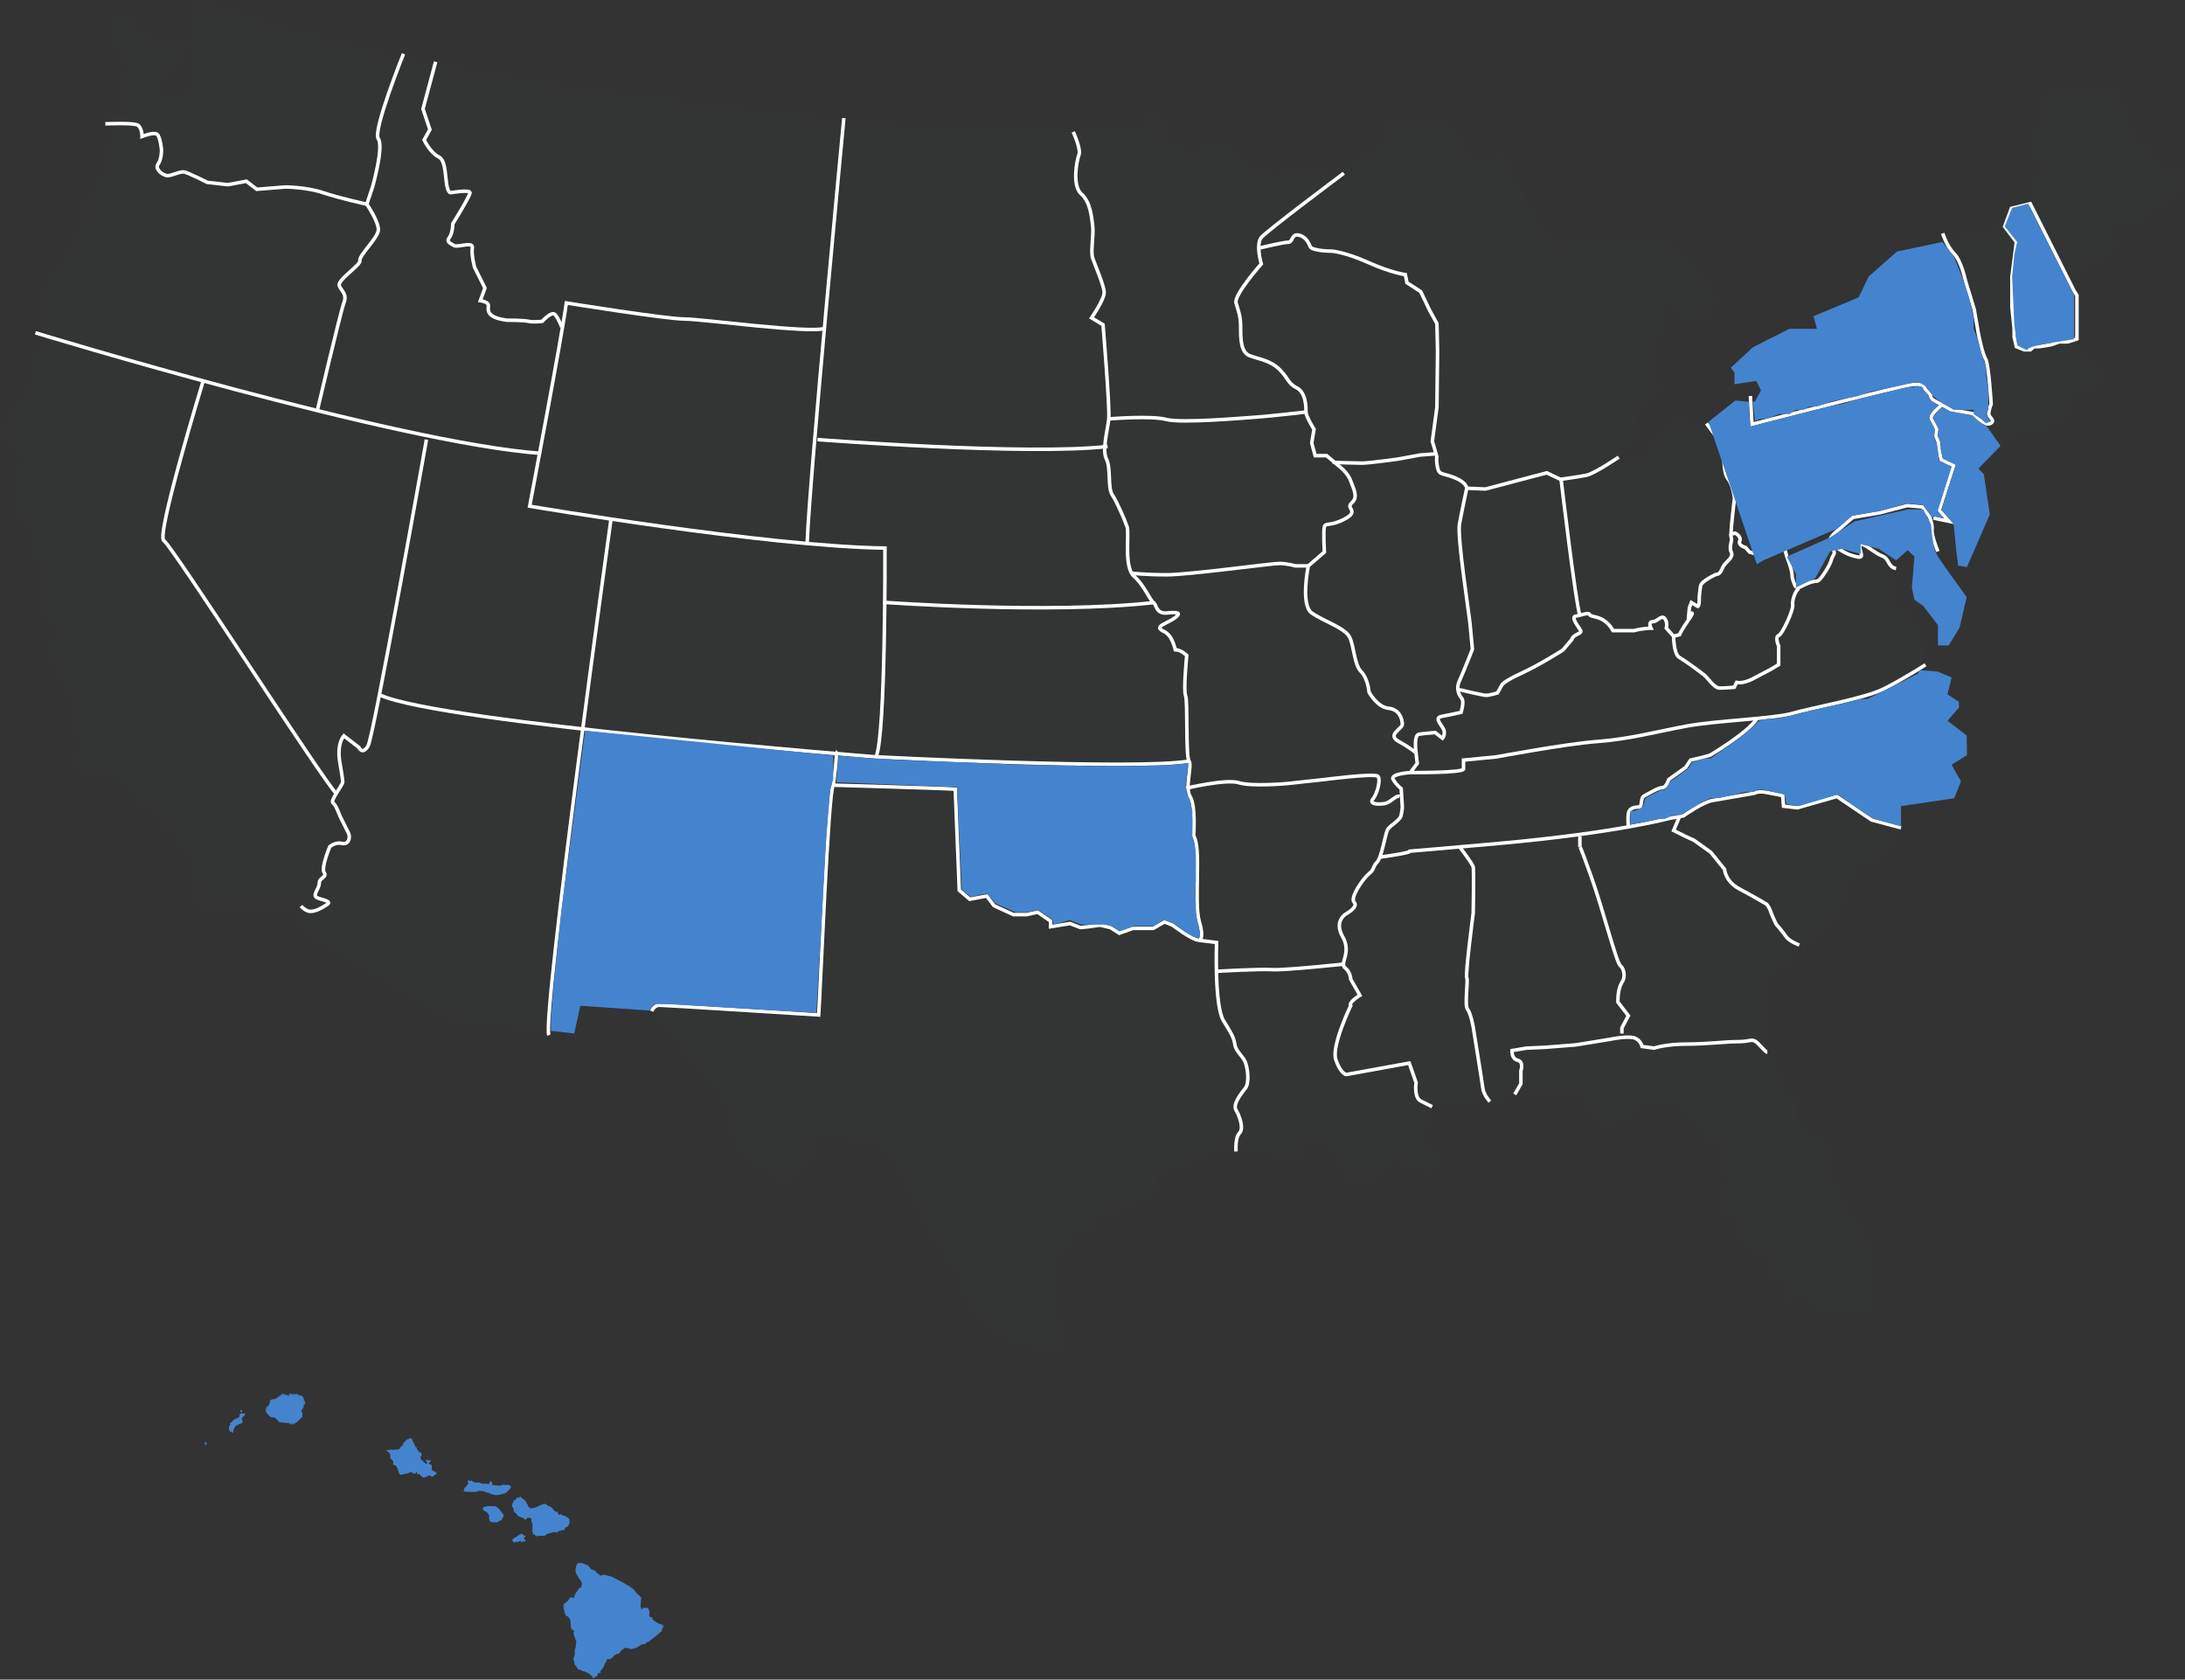 <?xml version="1.0" encoding="UTF-8"?>
<svg width="860px" height="661px" viewBox="0 0 860 661" version="1.1" xmlns="http://www.w3.org/2000/svg" xmlns:xlink="http://www.w3.org/1999/xlink">
    <rect x="0" y="0" width="860" height="661" fill="#333333" stroke="none"/>
    <!-- Generator: Sketch 53 (72520) - https://sketchapp.com -->
    <title>Group 26</title>
    <desc>Created with Sketch.</desc>
    <defs>
        <polygon id="path-1" points="0.001 0.036 859.651 0.036 859.651 531.692 0.001 531.692"></polygon>
        <polygon id="path-3" points="0.138 0.019 39.748 0.019 39.748 45.636 0.138 45.636"></polygon>
        <polygon id="path-5" points="0.074 0.212 15.835 0.212 15.835 12.582 0.074 12.582"></polygon>
        <polygon id="path-7" points="0 0.015 1.191 0.015 1.191 1.442 0 1.442"></polygon>
    </defs>
    <g id="Design" stroke="none" stroke-width="1" fill="none" fill-rule="evenodd">
        <g id="Product" transform="translate(-290, -2849)">
            <g id="Group-26" transform="translate(290, 2849)">
                <g id="Group-79">
                    <g id="Group-78">
                        <g id="Group-3" transform="translate(0, 0.749)">
                            <mask id="mask-2" fill="white">
                                <use xlink:href="#path-1"></use>
                            </mask>
                            <g id="Clip-2"></g>
                            <path d="M859.652,66.151 L859.652,71.446 L850.846,79.429 L844.128,85.514 L836.454,85.258 L830.63,88.439 L832.209,94.801 L832.209,99.304 L818.691,105.945 L816.325,115.231 L816.325,132.738 L826.92,145.461 L825.599,150.776 L814.468,155.281 L814.468,162.431 L806.473,166.766 L801.208,169.605 L792.465,169.605 L778.691,183.673 L780.799,185.788 L783.187,201.691 L779.392,210.424 L774.189,222.399 L770.759,221.866 L769.968,216.015 L761.418,215.547 L767.303,225.836 L774.189,234.055 L771.268,246.266 L766.492,254.081 L761.824,254.081 L762.525,245.199 L758.475,238.817 L752.546,235.7 L751.93,227.695 L753.785,217.618 L750.884,215.759 L744.253,222.655 L746.641,227.695 L747.174,238.838 L751.417,240.951 L755.915,249.448 L756.898,254.081 L757.494,256.878 L755.639,262.983 L762.525,263.516 L767.836,265.865 L766.514,272.524 L771.014,275.45 L770.759,278.096 L766.235,282.346 L774.189,288.451 L774.189,296.414 L771.973,297.759 L768.092,300.13 L771.801,306.746 L769.158,313.385 L748.22,316.825 L748.22,325.042 L742.141,336.72 L732.334,338.854 L730.818,341.416 L725.169,351.046 L725.444,356.359 L712.736,369.873 L707.43,369.873 L703.185,379.16 L696.297,382.876 L696.171,385.096 L694.443,412.591 L699.474,419.231 L701.606,428.496 L701.885,428.752 L707.172,433.278 L707.172,440.451 L719.882,451.317 L721.204,463.529 L725.958,472.43 L735.255,489.786 L735.255,516.089 L715.638,516.089 C715.638,516.089 715.665,515.859 715.638,515.789 C714.892,513.853 710.073,509.641 710.073,509.641 L702.672,510.216 L702.672,501.186 L697.619,501.186 L695.509,497.749 L695.509,492.712 L691.264,492.434 L682.801,482.614 L683.867,477.041 L679.623,477.577 L677.49,473.605 L677.768,472.43 L679.623,464.318 L678.281,450.528 L673.781,448.947 L660.284,434.089 L648.877,433.278 L635.378,441.239 L630.069,442.564 L621.86,430.375 L599.962,428.752 L596.7,428.516 L596.357,428.752 L589.535,433.811 L585.825,429.564 L581.133,433.726 L561.452,433.811 L561.452,442.308 L557.742,447.348 L567.807,457.7 L562.24,461.138 L548.722,454.775 L541.559,463.294 L529.382,463.251 L525.95,451.317 L511.899,447.348 L511.899,453.452 L508.998,455.309 L489.636,450.272 L481.428,450.272 L455.2,461.927 L455.2,467.242 L447.526,472.43 L444.603,474.394 L432.939,476.785 L428.697,483.148 L422.875,483.681 L419.698,491.109 L415.731,492.176 L415.987,507.57 C415.262,510.109 415.347,513.143 415.795,516.089 C416.797,522.705 419.698,529.046 419.698,529.046 L416.243,531.692 L401.957,527.447 C392.745,525.651 387.074,520.721 383.662,516.089 C379.974,511.113 378.886,506.502 378.886,506.502 C377.842,499.331 376.241,496.682 376.241,496.682 C367.5,491.645 360.868,473.071 360.868,473.071 C360.782,472.835 360.697,472.645 360.59,472.43 C354.257,457.21 345.237,449.738 345.237,449.738 L336.496,449.738 L333.851,446.812 L319.011,446.28 L319.011,456.632 L309.735,463.784 C295.961,460.346 286.216,443.205 286.216,443.205 L286.686,433.811 L282.507,428.752 L256.493,397.2 L228.39,395.087 L226.022,405.973 L175.934,399.868 L151.499,385.096 L118.449,365.112 L118.449,355.827 L78.169,355.827 L76.87,341.416 L76.315,335.14 L69.427,332.492 L69.427,324.528 L63.072,324.528 L62.091,318.787 L56.719,317.356 L46.633,304.889 L33.392,303.31 L28.892,299.594 L29.51,297.759 L29.532,297.737 L31.537,291.889 L29.958,288.984 L28.614,285.526 L30.471,280.745 L28.232,275.194 L27.015,272.204 L22.006,259.801 L19.616,257.666 L19.616,254.486 L23.328,250.516 L23.328,246.544 L17.228,239.372 L17.761,223.723 L12.197,217.618 L12.73,209.119 L6.524,199.727 L7.164,187.153 L9.021,179.148 L0.001,169.071 L5.054,162.175 L14.308,147.062 L13.263,139.632 L15.907,134.851 L16.973,115.765 L26.952,97.64 L33.925,84.981 L33.925,78.084 L36.761,73.944 L39.212,70.401 L44.522,53.428 L44.522,48.645 L49.298,43.074 L46.377,37.757 L46.718,29.113 L51.131,24.8 L46.91,24.201 L47.166,17.862 L44.522,16.539 L44.522,12.289 L47.166,5.137 L50.877,5.137 L53.265,11.5 L62.006,14.958 L71.282,16.539 L71.282,22.921 L67.316,28.494 L62.006,30.329 L63.072,38.826 L70.748,38.826 L76.059,32.464 L76.059,25.034 L78.169,22.387 L73.927,16.815 L76.975,11.5 L78.169,8.597 L75.782,6.205 L78.169,0.035 L111.006,10.176 L151.563,21.042 L165.444,24.117 L167.191,24.5 L188.196,27.895 L236.342,35.644 L237.856,35.837 L254.743,37.864 L340.547,48.262 L348.437,48.625 L354.257,48.881 L415.176,51.549 L424.581,50.908 L450.147,49.178 L450.147,42.284 L457.311,46.512 L457.311,55.263 L472.151,60.578 L476.395,55.797 L487.504,59.511 L490.704,64.828 L501.555,68.544 L510.042,65.873 L528.572,68.798 L533.092,61.646 L538.636,61.112 L546.057,53.15 L545.544,50.226 L547.656,46.254 L567.785,47.046 L571.494,49.436 L579.193,64.016 L586.869,64.294 L588.447,60.046 L595.077,64.016 L595.612,70.934 L599.855,73.837 L600.047,79.429 L600.11,81.542 L604.61,81.8 L604.61,87.371 L609.642,91.085 L611.774,95.847 L629.792,94.801 L656.914,94.245 L667.682,104.877 L676.149,117.6 L672.949,123.088 L661.18,123.088 L655.229,116.277 L653.375,117.344 L654.12,123.088 L654.696,127.421 L649.132,137.497 L652.842,152.888 L644.357,159.785 L643.95,166.766 L643.566,173.321 L634.823,176.223 L634.823,180.749 L644.632,181.283 L657.213,166.766 L658.662,165.1 L671.649,165.889 L683.057,156.88 L690.989,157.138 L693.099,152.888 L691.264,149.175 L682.779,150.242 L681.457,144.137 L689.923,135.918 L704.23,128.232 L715.382,128.744 L713.783,123.707 L715.253,123.088 L731.524,116.277 L735.511,108.058 L746.641,98.237 L789.031,88.397 L791.674,81.267 L798.221,79.429 L798.285,79.41 L799.884,76.227 L800.139,71.19 L803.873,69.867 L803.595,64.294 L800.417,57.654 L804.788,35.771 L833.979,35.771 L840.952,57.654 L847.307,57.932 L848.052,64.764 L859.652,66.151 Z" id="Fill-1" fill="#3E4B5D" opacity="0.151" mask="url(#mask-2)"></path>
                        </g>
                        <path d="M158.817,21.165 C158.817,21.165 146.63,51.442 148.887,54.604 C151.144,57.768 146.63,73.584 146.63,73.584 L144.373,80.363 C144.373,80.363 149.339,87.593 148.887,90.757 C148.435,93.92 141.215,100.699 141.666,102.506 C142.116,104.313 132.638,110.188 133.542,112.447 C134.444,114.707 136.701,115.61 135.347,119.227 C133.994,122.841 124.966,161.252 124.966,161.252" id="Stroke-4" stroke="#FFFFFF" stroke-width="1.384"></path>
                        <path d="M41.465,48.731 C41.465,48.731 52.298,48.278 54.104,49.183 C55.909,50.086 55.909,53.7 55.909,53.7 C55.909,53.7 60.421,51.893 61.776,52.798 C63.13,53.7 63.581,59.125 63.581,59.125 C63.581,59.125 63.581,62.739 62.228,64.547 C60.873,66.354 63.581,68.614 65.387,69.066 C67.192,69.518 70.802,67.259 72.607,67.709 C74.413,68.161 81.635,71.778 81.635,71.778 L89.76,72.681 L96.983,71.326 L101.043,74.488 L112.328,73.585 C112.328,73.585 120.452,73.585 127.221,75.845 C133.992,78.105 144.374,80.363 144.374,80.363" id="Stroke-6" stroke="#FFFFFF" stroke-width="1.384"></path>
                        <path d="M171.455,24.329 L166.489,42.856 L169.198,50.989 L166.941,55.058 C166.941,55.058 169.198,60.027 172.808,61.835 C176.419,63.642 174.614,74.941 177.322,75.843 C177.322,75.843 184.995,74.488 184.995,75.843 C184.995,77.198 178.226,88.045 178.226,88.045 C178.226,88.045 178.226,91.659 176.871,93.469 C175.517,95.276 177.322,95.726 178.678,96.631 C180.031,97.534 186.351,94.824 185.899,97.534 C185.447,100.246 186.8,105.217 186.8,105.217 L190.863,113.352 L189.057,118.321 C189.057,118.321 192.218,118.774 192.218,120.131 C192.218,121.486 191.766,122.841 193.571,124.196 C195.377,125.553 199.439,126.005 199.439,126.005 C199.439,126.005 206.21,126.005 208.015,126.455 C209.82,126.908 213.431,126.455 213.431,126.455 C213.431,126.455 217.041,122.388 218.394,123.745 C219.75,125.1 221.103,128.715 221.103,128.715" id="Stroke-8" stroke="#FFFFFF" stroke-width="1.384"></path>
                        <path d="M13.932,130.975 C13.932,130.975 156.11,174.357 212.979,178.424" id="Stroke-10" stroke="#FFFFFF" stroke-width="1.384"></path>
                        <path d="M332.137,46.471 C332.137,46.471 318.597,188.365 317.694,213.672" id="Stroke-12" stroke="#FFFFFF" stroke-width="1.384"></path>
                        <path d="M324.915,129.167 C319.048,131.427 276.62,125.552 269.398,125.552 C262.177,125.552 222.908,119.226 222.908,119.226 C221.103,132.782 208.466,199.212 208.466,199.212 C208.466,199.212 301.552,215.065 348.308,215.702 C348.308,215.702 348.625,289.576 344.808,297.857 C344.808,297.857 174.334,284.483 149.844,273.657" id="Stroke-14" stroke="#FFFFFF" stroke-width="1.384"></path>
                        <path d="M321.756,173.001 C321.756,173.001 403.902,179.326 435.948,175.711" id="Stroke-16" stroke="#FFFFFF" stroke-width="1.384"></path>
                        <path d="M422.408,51.894 C422.408,51.894 425.566,58.673 424.665,60.932 C423.761,63.192 421.956,73.133 425.566,76.296 C429.179,79.46 429.63,85.333 430.08,88.949 C430.532,92.564 429.179,98.891 430.08,101.603 C430.984,104.313 434.594,112.447 434.594,115.159 C434.594,117.869 429.63,125.101 429.63,125.101 L434.142,127.813 C434.142,127.813 436.851,160.349 436.399,164.866 C435.948,169.386 433.693,177.068 435.496,180.684 C437.301,184.299 435.948,191.981 437.755,194.693 C439.56,197.403 442.719,204.632 443.622,207.344 C444.524,210.056 442.267,223.162 446.329,226.777 C450.391,230.392 452.648,236.266 454.002,237.169 C455.355,238.074 454.905,241.69 459.417,241.236 C463.933,240.784 464.835,241.236 462.578,243.043 C460.321,244.851 455.355,246.208 456.711,247.563 C458.066,248.92 458.066,248.015 459.871,249.822 C461.676,251.63 462.578,255.697 462.578,255.697 C464.835,255.697 467.09,257.957 467.09,257.957 C467.09,257.957 465.739,271.515 466.64,273.772 C467.544,276.032 466.64,297.724 467.994,299.532 C469.349,301.339 466.188,309.924 468.445,313.538 C470.702,317.155 469.801,328.904 469.801,328.904 C472.959,333.874 469.801,355.114 472.056,362.795 C474.313,370.479 471.606,370.027 471.606,370.027 L478.827,370.93 C478.827,370.93 477.923,395.784 481.534,401.659 C485.146,407.533 485.596,408.436 486.05,411.15 C486.499,413.86 489.206,415.667 490.112,417.927 C491.013,420.187 491.917,426.061 490.112,428.321 C488.305,430.578 485.146,434.645 486.499,436.907 C487.855,439.167 489.66,444.135 487.855,445.944 C486.05,447.751 486.499,453.173 486.499,453.173" id="Stroke-18" stroke="#FFFFFF" stroke-width="1.384"></path>
                        <path d="M528.928,68.162 C528.928,68.162 498.687,90.757 496.43,93.467 C494.173,96.179 496.43,103.861 496.43,103.861 C496.43,103.861 485.597,116.062 486.5,119.227 C487.402,122.389 488.305,124.196 488.305,128.716 C488.305,133.235 488.305,138.657 491.916,140.012 C495.528,141.367 500.04,141.82 503.651,145.436 C507.261,149.051 506.811,150.858 510.422,152.666 C514.032,154.473 514.032,160.347 514.032,162.155 C514.032,163.964 517.191,168.934 517.191,168.934 L516.289,174.356 L517.645,179.328 L522.157,179.328 L528.024,184.299 C528.024,184.299 530.733,186.557 531.634,189.269 C532.538,191.981 534.795,195.596 532.086,197.856 C529.379,200.115 535.245,201.018 529.379,204.182 C523.512,207.345 521.705,205.537 521.255,207.345 C520.801,209.152 521.255,217.288 521.255,217.288 L514.934,222.708 C514.934,222.708 511.777,238.074 516.289,241.236 C520.801,244.401 529.379,247.113 531.185,250.727 C532.99,254.34 532.99,261.572 535.697,264.284 C538.405,266.994 538.857,272.418 538.857,272.418 C538.857,272.418 542.016,278.292 546.53,278.745 C551.044,279.197 551.945,283.262 551.945,285.071 C551.945,286.879 545.628,289.136 550.592,291.848 C555.556,294.56 557.363,296.368 557.363,296.368 L557.813,300.435 L555.106,304.05 C555.106,304.05 546.98,304.5 548.335,306.762 C549.69,309.021 551.496,310.376 551.496,310.376 L551.945,317.606 C551.945,317.606 551.945,318.51 551.496,320.77 C551.044,323.028 546.98,324.835 546.078,326.645 C545.174,328.452 543.823,337.489 542.016,339.298 C540.211,341.105 541.112,342.01 538.857,343.817 C536.6,345.625 531.185,353.307 532.99,355.114 C534.795,356.921 529.829,359.633 529.829,359.633 C529.829,359.633 524.865,362.343 528.476,368.67 C532.086,374.997 527.122,379.062 529.379,380.873 C531.634,382.679 531.634,385.391 531.634,385.391 L535.245,391.716 C535.245,391.716 530.659,394.481 531.634,395.785 C531.634,395.785 523.962,411.6 525.767,417.023 C527.572,422.447 529.829,422.897 529.829,422.897 L554.654,418.38 L557.363,426.061 C557.363,426.061 556.461,431.936 559.168,433.291 L563.68,435.551" id="Stroke-20" stroke="#FFFFFF" stroke-width="1.384"></path>
                        <path d="M132.638,312.636 C127.675,308.117 67.643,214.574 64.484,212.767 C61.324,210.96 79.83,150.406 79.83,150.406" id="Stroke-22" stroke="#FFFFFF" stroke-width="1.384"></path>
                        <path d="M167.844,173.001 C167.844,173.001 147.081,290.041 144.824,293.656 C142.569,297.271 141.214,294.109 141.214,294.109 L135.346,289.589 C133.089,292.301 133.305,296.902 133.622,299.13 C133.941,301.36 134.895,306.455 134.895,307.728 C134.895,309.002 129.806,315.053 131.078,316.007 C132.35,316.961 133.305,320.148 133.941,321.421 C134.578,322.693 136.167,325.879 137.122,327.788 C138.077,329.698 137.122,332.567 134.578,331.928 C132.033,331.291 129.806,333.202 129.806,333.202 C129.806,333.202 126.308,341.483 127.581,343.393 C128.853,345.304 125.672,345.304 125.672,347.532 C125.672,349.762 122.809,352.309 124.717,353.263 C126.625,354.22 131.078,354.537 128.534,356.13 C125.989,357.721 124.081,358.678 122.173,358.678 C120.265,358.678 118.448,356.575 118.448,356.575" id="Stroke-24" stroke="#FFFFFF" stroke-width="1.384"></path>
                        <path d="M240.488,204.239 C240.488,204.239 213.453,399.118 215.998,407.395" id="Stroke-26" stroke="#FFFFFF" stroke-width="1.384"></path>
                        <path d="M328.905,295.947 C329.859,295.947 327.952,309.001 327.952,309.001 C326.044,310.594 322.864,390.519 322.226,399.435 C322.226,399.435 261.798,395.614 259.57,395.614 C257.345,395.614 256.493,397.949 256.493,397.949" id="Stroke-28" stroke="#FFFFFF" stroke-width="1.384"></path>
                        <path d="M344.808,297.857 C344.808,297.857 447.739,303.115 467.994,299.532" id="Stroke-30" stroke="#FFFFFF" stroke-width="1.384"></path>
                        <path d="M327.951,309.001 C327.951,309.001 372.796,310.277 375.977,310.595 L377.568,350.396 L381.701,353.9 L388.381,352.626 L391.243,356.447 L398.876,359.951 L403.966,359.951 L408.419,358.995 L413.508,362.498 L413.508,364.728 L421.141,363.452 L425.274,365.046 L428.457,364.728 L432.909,364.091 L437.043,365.046 L440.54,367.274 L445.948,365.363 L453.9,365.363 L458.352,362.816 L461.533,364.091 C461.533,364.091 468.637,369.593 471.605,370.027" id="Stroke-32" stroke="#FFFFFF" stroke-width="1.384"></path>
                        <path d="M347.671,237.038 C347.671,237.038 412.758,241.761 454.002,237.168" id="Stroke-34" stroke="#FFFFFF" stroke-width="1.384"></path>
                        <path d="M445.313,225.574 C445.313,225.574 450.72,226.209 459.307,226.209 C467.895,226.209 500.335,221.751 503.515,221.751 C506.698,221.751 509.876,222.709 509.876,222.709 L514.935,222.709" id="Stroke-36" stroke="#FFFFFF" stroke-width="1.384"></path>
                        <path d="M436.4,164.867 C436.4,164.867 452.946,163.478 458.988,165.071 C465.031,166.665 490.158,164.435 494.927,164.117 C499.699,163.798 514.033,162.155 514.033,162.155" id="Stroke-38" stroke="#FFFFFF" stroke-width="1.384"></path>
                        <path d="M495.882,97.565 C495.882,97.565 505.106,95.335 507.014,95.335 C508.922,95.335 508.286,92.15 510.83,92.47 C513.375,92.787 514.966,95.017 515.6,96.928 C516.236,98.838 524.188,98.838 524.188,98.838 C524.188,98.838 529.279,99.156 538.501,103.296 C547.723,107.437 553.133,108.071 553.133,108.071 L553.767,111.256 L559.173,114.759 L562.672,122.084 L565.555,127.326 L565.813,138.152 L565.555,160.318 L563.754,173.722 C563.754,173.722 565.001,177.727 565.534,179.719 C565.534,179.719 565.217,181.31 565.855,184.177 C566.491,187.044 567.761,186.088 572.533,187.998 C577.304,189.909 577.304,192.139 577.304,192.139 C577.304,192.139 575.394,201.054 574.441,206.149 C573.486,211.244 578.257,241.812 578.574,245.316 C578.893,248.82 579.529,255.505 579.529,255.505 C579.529,255.505 576.03,264.421 574.441,267.925 C572.852,271.426 574.441,273.656 575.394,274.93 C576.349,276.202 575.077,280.342 575.077,280.342 C575.077,280.342 570.943,281.298 567.444,281.935 C563.946,282.572 568.08,285.756 568.399,287.667 C568.716,289.577 567.761,290.532 567.761,290.532 L564.9,288.304 C564.9,288.304 560.764,288.621 558.539,288.941 C556.311,289.26 557.362,296.368 557.362,296.368" id="Stroke-40" stroke="#FFFFFF" stroke-width="1.384"></path>
                        <path d="M524.506,181.949 C524.506,181.949 533.094,182.268 535.955,182.268 C538.819,182.268 550.268,180.675 550.268,180.675 L558.856,179.082 L564.783,178.62" id="Stroke-42" stroke="#FFFFFF" stroke-width="1.384"></path>
                        <path d="M466.622,310.276 C466.622,310.276 482.522,306.453 487.613,308.046 C492.702,309.64 506.698,308.364 506.698,308.364 L521.325,306.773 C521.325,306.773 541.046,304.225 542.316,305.499 C543.59,306.773 541.999,312.504 540.408,314.415 C538.819,316.325 541.682,316.645 544.543,316.325 C547.407,316.008 549.313,312.822 550.904,313.459" id="Stroke-44" stroke="#FFFFFF" stroke-width="1.384"></path>
                        <path d="M637.124,179.907 C637.124,179.907 627.555,186.407 624.373,187.044 C621.194,187.681 614.198,188.635 614.198,188.635 L608.79,186.087 L596.704,189.272 L584.619,192.456 L577.305,192.138" id="Stroke-46" stroke="#FFFFFF" stroke-width="1.384"></path>
                        <path d="M555.106,304.049 C555.106,304.049 576.031,304.226 576.031,302.633 L576.031,299.131 L589.072,297.858 C589.072,297.858 616.105,292.763 628.826,291.807 C641.55,290.852 651.727,287.986 663.813,285.756 C675.898,283.528 698.161,282.891 705.796,280.661 C713.427,278.433 733.784,274.929 741.417,271.108 C749.05,267.287 757.866,261.615 757.866,261.615" id="Stroke-48" stroke="#FFFFFF" stroke-width="1.384"></path>
                        <path d="M479.344,382.24 C479.344,382.24 495.565,381.286 500.654,381.603 C505.74,381.923 529.277,379.375 529.277,379.375" id="Stroke-50" stroke="#FFFFFF" stroke-width="1.384"></path>
                        <path d="M542.953,337.342 C542.953,337.342 550.588,336.388 554.086,335.432 C557.585,334.478 543.906,336.067 590.025,331.928 C636.142,327.79 657.133,322.058 657.133,322.058 L662.541,321.102 C662.541,321.102 670.174,315.69 673.99,315.053 C677.807,314.414 690.53,312.186 690.53,312.186 C690.53,312.186 691.801,311.232 695.3,311.867 C698.798,312.504 701.661,313.142 701.661,313.142 L701.978,317.281 L707.384,317.918 L722.971,313.46 L736.645,322.693 L748.22,325.792" id="Stroke-52" stroke="#FFFFFF" stroke-width="1.384"></path>
                        <path d="M596.191,430.699 L598.612,426.503 L598.612,421.407 C598.612,421.407 599.884,417.905 597.34,417.266 C594.796,416.631 595.115,413.447 595.115,413.447 L600.839,412.491 L608.153,412.173 L620.241,411.219 L633.916,408.989 C633.916,408.989 639.959,407.716 642.821,408.35 C645.684,408.989 646.32,411.854 646.32,411.854 L651.09,412.491 C651.09,412.491 655.543,410.9 663.814,410.9 C672.083,410.9 679.08,409.944 683.849,409.944 C688.621,409.944 688.94,408.989 690.529,409.626 C692.118,410.263 694.663,414.084 695.618,414.084" id="Stroke-54" stroke="#FFFFFF" stroke-width="1.384"></path>
                        <path d="M574.44,333.202 C574.44,333.202 579.528,339.89 579.847,341.163 C580.167,342.437 579.847,359.312 579.847,359.312 C579.847,359.312 576.667,383.834 577.303,384.788 C577.939,385.742 576.35,395.614 577.62,397.207 C578.892,398.799 579.847,404.213 579.847,404.213 C579.847,404.213 583.345,425.865 583.664,428.413 C583.981,430.96 586.408,433.533 586.408,433.533" id="Stroke-56" stroke="#FFFFFF" stroke-width="1.384"></path>
                        <path d="M621.831,329.064 L621.831,333.202 C621.831,333.202 621.512,331.609 626.284,344.983 C631.053,358.358 636.144,378.737 637.731,380.013 C639.322,381.285 639.639,384.471 638.686,386.06 C637.731,387.653 637.414,388.609 637.097,390.2 C636.778,391.794 636.778,394.341 636.778,394.341 L640.913,399.755 L638.369,404.53 L638.369,406.76" id="Stroke-58" stroke="#FFFFFF" stroke-width="1.384"></path>
                        <path d="M661.269,320.783 L658.725,326.834 L663.177,329.064 L666.677,330.655 L673.354,335.432 L678.76,342.118 C678.76,342.118 679.079,346.896 684.487,349.76 C689.893,352.627 695.3,355.811 695.3,355.811 C695.3,355.811 696.253,356.768 696.891,358.678 C697.526,360.587 699.117,363.771 699.117,363.771 C699.117,363.771 701.661,366.638 702.931,368.548 C704.205,370.459 708.178,371.931 708.178,371.931" id="Stroke-60" stroke="#FFFFFF" stroke-width="1.384"></path>
                        <path d="M640.913,325.241 C640.913,325.241 640.596,322.376 640.913,320.148 C641.23,317.918 643.458,317.599 645.049,317.599 C646.638,317.599 645.366,314.097 647.274,313.141 C649.182,312.187 652.68,309.957 654.271,309.957 C655.862,309.957 656.815,306.773 656.815,306.773 L663.495,301.995 L665.401,299.131 C669.854,298.174 673.036,297.22 673.036,297.22 C673.036,297.22 687.666,288.622 691.485,282.89" id="Stroke-62" stroke="#FFFFFF" stroke-width="1.384"></path>
                        <path d="M614.47,188.929 C614.47,188.929 620.24,237.992 621.831,242.13" id="Stroke-64" stroke="#FFFFFF" stroke-width="1.384"></path>
                        <path d="M688.939,155.837 L689.573,166.983 C689.573,166.983 747.459,152.016 752.549,151.379 C757.638,150.742 757.638,152.972 757.638,152.972 L759.863,155.519 C759.863,155.519 759.546,156.791 761.455,157.747 C763.363,158.704 767.815,161.251 767.815,161.251 L776.72,162.842 C776.72,162.842 781.173,167.937 783.4,166.665 C785.626,165.389 782.764,164.433 782.764,162.842 C782.764,161.251 783.717,159.021 783.717,159.021 C783.717,159.021 782.764,143.1 781.492,141.189 C780.218,139.279 778.629,131 778.629,131 L777.038,121.765 L773.54,110.302 C773.54,110.302 771.951,102.66 769.087,99.793 C766.224,96.928 764.635,91.833 764.635,91.833" id="Stroke-66" stroke="#FFFFFF" stroke-width="1.384"></path>
                        <path d="M574.44,271.427 C574.44,271.427 583.664,273.657 584.936,273.657 C586.208,273.657 589.389,272.701 589.389,272.701 L590.98,269.834 C590.98,269.834 590.98,268.562 598.611,265.059 C606.246,261.555 615.151,255.825 615.151,255.825 L618.651,251.685 C619.287,249.455 622.784,249.455 622.148,248.181 C621.512,246.91 618.012,242.769 620.24,242.452 C622.465,242.13 625.328,240.859 625.647,241.813 C625.964,242.769 628.509,242.452 631.053,244.041 C633.597,245.634 634.87,248.181 634.87,248.181 L643.139,248.181 C646.638,247.227 649.819,247.227 649.819,247.227 C649.819,247.227 648.544,244.68 650.455,244.68 C652.363,244.68 653.954,241.813 655.226,243.406 C656.496,244.999 655.862,247.227 655.862,247.227 L658.724,250.411 C658.724,250.411 658.724,257.416 660.949,258.69 C663.176,259.964 669.22,264.422 670.809,265.695 C672.401,266.969 674.628,270.79 676.853,270.79 C679.08,270.79 682.578,270.473 682.578,270.473 L683.533,268.562 C686.394,269.199 690.211,266.969 690.211,266.969 L696.891,263.466 L700.069,261.555 L700.069,254.232 C700.069,254.232 698.48,250.729 700.069,250.092 C701.66,249.455 705.861,239.964 705.604,238.158 C705.348,236.355 706.376,233.262 707.407,232.23 C708.435,231.201 705.348,232.488 710.239,230.169 C715.129,227.85 714.871,229.395 716.161,228.108 C717.447,226.82 720.279,222.438 720.792,220.376 C721.308,218.313 722.598,218.055 721.565,216.25 C720.537,214.447 718.991,213.159 722.338,215.22 C725.685,217.282 726.973,218.055 728.774,218.569 C730.577,219.085 732.636,219.861 732.636,218.569 C732.636,217.282 731.093,214.189 732.636,214.189 C734.18,214.189 738.044,217.797 740.874,218.827 C743.705,219.861 742.966,223.146 746.281,223.725" id="Stroke-68" stroke="#FFFFFF" stroke-width="1.384"></path>
                        <path d="M671.649,166.639 C671.649,166.639 675.998,172.69 676.771,173.206 C677.544,173.722 678.572,177.846 678.572,177.846 C678.572,177.846 678.057,185.835 680.116,188.415 C682.177,190.992 682.692,196.146 682.692,196.146 C682.692,196.146 680.889,210.323 681.406,211.611 C681.921,212.898 680.374,215.219 681.406,217.281 C682.434,219.342 679.603,220.892 678.572,222.437 C677.544,223.982 677.286,226.044 675.485,226.044 C675.485,226.044 669.562,228.623 669.305,230.684 C669.049,232.746 668.791,234.295 668.791,236.356 C668.791,238.418 668.276,238.675 668.276,238.675 L665.7,237.128 L664.927,239.189 L664.672,242.026 C664.672,242.026 667.761,239.447 664.672,243.83 C661.582,248.212 661.067,249.758 661.067,249.758 L658.725,250.412" id="Stroke-70" stroke="#FFFFFF" stroke-width="1.384"></path>
                        <path d="M706.891,231.2 C706.891,231.2 705.348,228.365 705.348,226.302 C705.348,224.24 703.289,219.086 703.289,219.086 L701.999,214.448 C701.999,214.448 699.682,215.477 698.139,216.251 C696.595,217.023 695.565,218.828 693.761,218.57 C691.96,218.312 688.613,217.281 688.613,217.281 L687.068,215.477 C687.068,215.477 683.978,214.706 684.751,212.898 C685.524,211.095 682.95,209.807 682.95,209.807 C680.632,210.323 681.406,210.579 681.406,210.579" id="Stroke-72" stroke="#FFFFFF" stroke-width="1.384"></path>
                        <path d="M762.756,217.024 C762.756,217.024 760.182,210.838 760.44,208.519 C760.698,206.2 759.412,203.362 759.412,203.362 L756.578,199.498 L750.659,198.982 L739.844,201.817 L729.288,203.62 L722.081,209.806 C722.081,209.806 718.992,212.641 720.278,214.705" id="Stroke-74" stroke="#FFFFFF" stroke-width="1.384"></path>
                        <path d="M765.075,158.772 C765.075,158.772 759.154,163.155 760.182,164.958 C761.213,166.763 762.241,168.825 762.241,168.825 L761.983,171.66 L763.014,174.237 L763.271,177.33 L764.042,180.939 L768.935,183.26 L763.271,200.786 L767.133,205.166 L760.955,203.879" id="Stroke-76" stroke="#FFFFFF" stroke-width="1.384"></path>
                        <polygon id="Stroke-76-Copy" stroke="#FFFFFF" stroke-width="1.384" points="799.093 80.178 816.325 114.452 817.458 116.211 817.458 133.388 813.891 134.536 810.531 134.536 807.396 135.649 802.678 136.431 800.585 136.431 799.093 137.656 796.76 137.656 793.637 136.431 792.755 132.622 792.755 129.408 791.886 120.919 791.886 114.452 791.886 108.917 793.637 95.221 789.031 89.146 791.674 82.016"></polygon>
                    </g>
                </g>
                <g id="Group-24" transform="translate(80.363, 548.069)">
                    <g id="Group-3" transform="translate(141.108, 66.884)">
                        <mask id="mask-4" fill="white">
                            <use xlink:href="#path-3"></use>
                        </mask>
                        <g id="Clip-2"></g>
                        <path d="M12.204,45.548 C12.204,45.548 13.182,44.854 13.528,44.623 C13.873,44.392 13.758,43.409 14.103,43.409 C14.448,43.409 14.448,43.525 14.793,43.409 C15.138,43.294 14.793,42.715 14.793,42.715 C14.793,42.715 15.541,41.906 15.829,41.502 C16.116,41.097 16.577,39.816 16.864,39.3 C17.152,38.785 17.382,38.611 17.382,38.611 L17.382,37.975 L18.245,37.975 L18.705,37.975 L19.338,37.57 L20.489,36.356 L20.891,36.356 L21.352,35.836 C21.352,35.836 21.697,36.183 22.099,35.836 C22.502,35.489 22.675,34.911 23.02,34.622 C23.365,34.333 23.825,34.218 23.825,34.218 C23.825,34.218 23.998,33.639 24.286,33.639 L25.149,33.639 L25.609,33.639 L26.011,33.639 L26.011,33.929 C26.011,33.929 26.932,34.044 27.277,33.986 C27.622,33.929 28.428,33.697 28.6,33.639 C28.773,33.581 29.348,33.35 29.348,33.35 L30.499,32.599 L31.419,32.078 C31.419,32.078 31.764,32.425 32.282,32.078 C32.8,31.732 33.318,31.154 33.605,31.212 C33.893,31.269 33.951,30.98 34.928,30.286 C35.906,29.593 38.956,26.991 38.956,26.991 C38.956,26.991 39.128,26.182 39.358,25.835 C39.588,25.488 40.106,24.852 39.358,24.505 C38.61,24.158 38.035,24.143 38.035,24.143 C38.035,24.143 35.331,22.713 35.331,22.251 C35.331,21.788 35.216,21.499 34.871,21.499 C34.526,21.499 33.893,21.152 34.066,20.574 C34.238,19.996 34.123,18.724 33.778,18.204 C33.433,17.684 32.8,17.857 32.8,17.857 C32.8,17.857 32.397,17.455 32.167,17.829 C32.052,18.016 31.908,17.977 31.793,17.89 C31.678,17.803 31.592,17.67 31.592,17.67 L31.362,18.088 L31.132,18.551 C31.132,18.551 30.614,17.684 30.671,17.279 C30.729,16.874 30.729,14.793 30.901,14.273 C31.074,13.753 30.441,13.29 30.441,13.29 L29.578,12.539 L28.485,11.325 L27.852,10.457 L26.242,9.417 L25.976,8.985 L25.436,8.985 L24.113,8.029 L22.905,7.451 L21.524,6.699 C21.524,6.699 19.338,5.486 19.165,5.486 L17.037,4.965 C17.037,4.965 16.577,4.503 15.368,4.965 C14.16,5.428 14.563,4.76 14.563,4.76 L13.47,4.156 L12.722,3.173 L11.227,2.622 C11.227,2.622 10.996,2.452 10.363,1.598 C9.731,0.745 9.328,0.861 9.328,0.861 L7.717,0.225 C7.717,0.225 6.509,-0.238 5.934,0.225 C5.358,0.688 4.668,3.231 5.301,4.272 C5.934,5.312 6.279,6.006 6.279,6.006 C6.279,6.006 7.545,7.74 7.545,8.029 C7.545,8.318 7.487,8.985 7.487,8.985 L7.142,9.879 L6.452,10.053 L5.991,10.804 L5.049,12.192 L4.553,13.058 L4.553,13.868 L3.69,13.81 C3.69,13.81 3.115,13.521 2.942,13.753 C2.77,13.984 1.907,15.198 1.907,15.198 C1.907,15.198 0.699,16.123 0.526,16.238 C0.353,16.354 -0.049,17.337 0.238,17.51 C0.526,17.684 -0.049,18.204 0.468,18.493 C0.986,18.782 0.238,19.36 0.699,19.707 C1.159,20.054 0.756,20.689 1.389,20.921 C2.022,21.152 2.539,21.615 2.539,21.615 L2.482,21.846 L3,22.482 C3,22.482 3.345,25.314 3.115,25.43 C2.884,25.546 3.632,25.835 3.632,25.835 C3.632,25.835 3.115,26.355 3.92,26.529 C4.726,26.702 4.38,27.222 4.38,27.222 C4.38,27.222 4.093,27.858 4.323,28.205 C4.553,28.552 4.553,28.841 4.668,29.188 C4.783,29.535 5.186,30.575 5.186,30.575 C5.186,30.575 5.531,31.327 5.301,31.732 C5.071,32.136 5.186,32.945 5.186,32.945 C5.186,32.945 5.013,33.524 4.956,33.813 C4.898,34.102 4.553,34.68 4.726,35.027 C4.898,35.374 4.726,36.414 4.61,36.703 C4.495,36.992 3.978,38.149 4.323,38.553 C4.668,38.958 4.553,39.94 4.783,40.172 C5.013,40.403 5.531,41.097 5.588,41.328 C5.646,41.559 6.221,42.253 6.854,42.253 C7.487,42.253 7.66,42.658 7.66,42.658 C7.66,42.658 8.695,42.831 8.925,42.947 C9.155,43.063 10.076,43.583 10.593,43.93 C11.111,44.276 11.686,44.97 11.686,44.97 C11.686,44.97 11.672,45.924 12.204,45.548" id="Fill-1" fill="#4484CE" mask="url(#mask-4)"></path>
                    </g>
                    <path d="M128.345,45.502 C128.345,45.502 128.388,45.675 129.121,45.502 C129.855,45.328 130.373,45.242 130.373,45.242 L131.581,44.678 L131.883,44.375 L132.573,44.375 C132.573,44.375 132.702,43.898 133.134,43.941 L133.565,43.984 C133.565,43.984 134.127,43.502 134.558,43.938 C134.989,44.375 135.205,44.527 135.593,44.667 C135.982,44.808 136.888,45.179 137.104,45.579 C137.319,45.979 137.88,46.499 137.88,46.499 C137.88,46.499 138.096,46.889 138.484,46.846 C138.873,46.803 139.175,47.149 139.175,47.149 C139.175,47.149 139.304,48.06 139.779,48.06 C140.253,48.06 140.383,47.8 140.383,47.8 L141.246,48.363 C141.246,48.363 142.281,48.6 142.411,48.742 C142.54,48.884 143.662,49.361 143.792,50.185 C143.921,51.008 143.705,51.832 143.446,52.136 C143.187,52.439 142.928,52.83 142.928,52.83 C142.928,52.83 142.022,52.959 141.979,53.393 C141.936,53.827 141.72,54.13 141.72,54.13 C141.72,54.13 140.728,54.044 140.598,54.13 C140.469,54.217 140.124,54.575 139.908,54.504 C139.692,54.434 139.347,54.513 139.347,54.513 C139.347,54.513 139.132,55.258 138.83,55.084 C138.528,54.911 138.139,54.867 138.139,54.867 L137.492,54.911 L134.817,55.691 L134.515,55.951 C134.515,55.951 134.127,56.4 133.911,56.349 C133.695,56.298 132.918,56.349 132.918,56.349 L132.228,56.349 L131.753,56.353 C131.753,56.353 131.149,56.732 130.933,56.558 C130.718,56.385 130.589,56.168 130.589,56.168 L130.287,56.349 L130.071,55.734 C130.071,55.734 129.164,55.821 129.294,55.604 C129.423,55.388 129.423,54.997 129.423,54.997 L128.949,54.504 L129.294,54.173 C129.294,54.173 129.121,53.176 129.164,53.046 C129.208,52.916 129.251,51.399 129.035,51.225 C128.819,51.052 128.776,50.705 128.819,50.488 C128.863,50.271 128.906,49.577 128.733,49.534 C128.561,49.491 127.827,49.187 127.827,49.187 L127.05,49.317 C127.05,49.317 127.007,49.881 126.619,49.924 C126.231,49.968 125.842,49.751 125.842,49.751 L125.842,49.447 L124.85,49.101 L123.987,48.742 L123.685,48.742 L122.995,47.757 L121.916,46.803 C121.916,46.803 121.786,45.675 121.657,45.459 C121.527,45.242 121.053,44.851 121.139,44.288 C121.225,43.724 122.045,42.25 122.045,42.25 L122.52,42.25 L122.736,41.818 L122.995,41.818 L123.038,41.253 L123.469,41.253 L123.642,41.643 L124.03,41.253 L124.332,40.993 L124.763,40.993 L124.893,41.47 L125.54,41.818 L125.799,42.033 L126.144,42.293 L126.317,42.64 L126.619,42.597 L126.705,43.291 C126.705,43.291 127.093,43.551 127.223,43.898 C127.353,44.245 127.514,44.765 127.514,44.765 C127.514,44.765 128.037,45.427 128.345,45.502" id="Fill-4" fill="#4484CE"></path>
                    <path d="M122.822,56.818 C122.822,56.818 124.418,55.518 124.936,55.561 C125.454,55.604 125.756,56.189 125.756,56.189 C125.756,56.189 126.619,56.302 126.446,56.604 C126.274,56.905 126.015,56.818 126.015,56.818 C126.015,56.818 126.101,57.252 125.885,57.425 C125.67,57.599 125.972,57.772 125.972,57.772 L126.317,57.772 L126.469,58.379 L126.101,58.726 L125.67,58.509 L125.195,58.726 L124.646,58.943 L124.646,58.249 C124.646,58.249 124.116,58.596 123.857,58.509 C123.599,58.423 123.555,59.073 123.297,58.943 C123.038,58.813 122.822,58.553 122.822,58.553 C122.822,58.553 122.52,58.977 122.175,58.96 L121.829,58.943 L121.355,58.292 C121.355,58.292 120.967,58.162 121.355,57.772 C121.743,57.382 122.345,56.948 122.345,56.948 C122.345,56.948 122.351,57.182 122.822,56.818" id="Fill-6" fill="#4484CE"></path>
                    <path d="M115.66,50.965 C115.66,50.965 115.918,50.401 116.609,50.358 C117.299,50.315 116.925,49.968 117.177,49.708 C117.429,49.448 117.86,48.742 117.86,48.742 C117.86,48.742 117.903,47.973 117.601,47.713 C117.299,47.453 116.177,45.892 116.177,45.892 C116.177,45.892 114.883,44.678 114.322,44.678 L113.373,44.678 L112.51,44.678 C112.51,44.678 111.647,44.635 111.431,44.678 C111.215,44.721 110.352,44.938 110.352,44.938 C110.352,44.938 109.404,45.372 109.619,45.719 C109.835,46.066 110.193,46.716 110.596,46.716 C111,46.716 111.388,47.106 111.431,47.236 C111.474,47.366 112.38,48.366 112.165,48.798 C111.949,49.231 112.294,50.228 112.294,50.228 C112.294,50.228 112.51,50.792 112.941,50.965 C113.373,51.139 114.15,50.965 114.15,50.965 C114.15,50.965 114.883,51.119 115.271,51.042 L115.66,50.965 Z" id="Fill-8" fill="#4484CE"></path>
                    <path d="M111.906,36.093 C111.906,36.093 112.078,35.79 112.294,35.66 C112.51,35.53 112.337,35.009 112.639,34.836 C112.941,34.663 112.855,35.053 112.855,35.053 L113.243,35.183 L113.416,35.841 L113.416,36.32 L113.725,36.489 C113.725,36.489 114.15,36.278 114.667,36.489 C115.185,36.7 115.099,36.581 115.271,36.489 C115.444,36.397 116.048,36.607 116.048,36.607 L116.738,36.607 C116.738,36.607 117.213,36.33 117.385,36.32 C117.558,36.31 117.99,36.113 118.248,36.32 C118.507,36.527 118.593,36.243 118.939,36.32 C119.284,36.397 119.586,36.32 119.586,36.32 C119.586,36.32 119.974,36.148 120.19,36.489 C120.406,36.83 120.19,36.658 120.19,36.658 L120.751,36.87 C120.751,36.87 120.837,36.96 120.751,37.221 C120.665,37.481 120.363,37.871 120.363,37.871 C120.363,37.871 119.284,39.038 118.852,39.343 C118.421,39.649 118.637,39.343 118.637,39.343 L118.421,39.649 C118.421,39.649 115.53,40.559 114.452,40.299 L113.373,40.039 L111.669,39.343 L110.912,39.343 C110.912,39.343 110.741,38.998 110.352,38.912 C109.964,38.825 109.188,38.738 109.188,38.738 L108.497,38.651 C108.497,38.651 107.85,38.781 107.569,38.912 C107.289,39.042 106.771,39.042 106.771,39.042 L105.434,39.085 L103.017,38.998 L102.413,38.955 L102.025,38.781 C102.025,38.781 102.155,38.651 102.327,38.218 C102.5,37.784 102.111,37.654 102.629,37.351 C103.147,37.047 103.233,36.658 103.233,36.658 C103.233,36.658 103.881,36.267 103.924,35.66 C103.967,35.053 103.621,34.792 103.621,34.792 L103.924,34.532 L104.139,34.532 L104.614,34.836 C104.614,34.836 105.175,34.489 105.434,34.749 C105.693,35.009 106.081,35.269 106.081,35.269 L107.569,35.443 C107.569,35.443 107.764,35.269 108.324,35.443 C108.885,35.616 109.446,35.841 109.446,35.841 C109.446,35.841 109.748,35.892 110.396,35.841 L111.043,35.79 L111.906,36.093 Z" id="Fill-10" fill="#4484CE"></path>
                    <path d="M76.913,21.872 L77.604,21.135 C77.604,21.135 78.294,20.788 78.294,20.441 C78.294,20.094 78.294,19.921 78.639,19.617 C78.985,19.314 79.502,18.837 79.589,18.663 C79.675,18.49 80.193,18.273 80.193,18.273 L80.538,18.273 C80.538,18.273 80.624,17.883 81.099,17.926 C81.573,17.97 81.617,18.187 81.746,18.23 C81.875,18.273 82.005,18.88 82.005,18.88 L83.04,20.961 C83.04,20.961 82.954,21.482 83.343,21.482 C83.731,21.482 83.558,21.698 83.731,21.872 C83.903,22.045 83.731,22.349 83.731,22.349 C83.731,22.349 83.644,22.609 84.076,22.566 C84.507,22.522 84.248,23.086 84.292,23.346 C84.335,23.606 84.507,23.346 84.853,23.346 C85.198,23.346 85.586,23.996 85.586,24.387 C85.586,24.777 85.543,24.994 85.327,25.08 C85.112,25.167 84.939,25.687 84.939,25.687 C84.939,25.687 85.241,25.601 85.37,25.904 C85.5,26.208 85.068,26.468 85.37,26.555 C85.672,26.641 86.018,26.598 86.19,26.815 C86.363,27.032 86.233,27.422 86.406,27.465 C86.578,27.509 87.01,27.552 87.01,27.812 C87.01,28.072 87.398,28.115 87.398,28.115 C87.398,28.115 87.959,27.465 87.873,27.335 C87.787,27.205 87.01,27.118 87.269,26.858 C87.528,26.598 87.546,26.208 87.882,26.468 C88.218,26.728 88.261,26.815 88.649,26.685 C89.038,26.555 89.253,26.511 89.167,26.815 C89.081,27.118 88.865,27.335 88.865,27.335 C88.865,27.335 88.391,27.725 88.52,27.725 C88.649,27.725 88.175,27.942 88.606,28.115 C89.038,28.289 89.426,28.289 89.556,28.592 C89.685,28.896 89.512,29.546 89.556,29.85 C89.599,30.153 89.715,30.76 90.283,30.89 C90.85,31.02 91.54,31.536 91.497,31.82 C91.454,32.104 90.677,32.495 90.677,32.495 L89.944,33.015 C89.944,33.015 89.858,33.232 89.469,33.015 C89.081,32.798 88.995,32.451 88.779,32.581 C88.563,32.711 87.743,32.841 87.743,32.841 L87.01,33.318 C87.01,33.318 86.018,33.578 85.931,33.318 C85.845,33.058 85.284,32.755 85.284,32.755 L84.68,32.061 C84.68,32.061 83.644,32.143 83.688,31.82 C83.731,31.497 83.774,31.02 83.558,31.107 C83.343,31.194 83.256,31.623 83.256,31.82 C83.256,32.018 82.479,31.82 82.479,31.82 C82.479,31.82 81.617,31.541 81.53,31.324 C81.444,31.107 81.056,31.367 81.056,31.367 L80.495,31.627 L79.848,31.82 L78.726,32.061 C78.726,32.061 76.913,32.538 76.913,32.191 C76.913,31.844 76.612,31.454 76.612,31.454 C76.612,31.454 76.266,30.673 76.223,30.283 C76.18,29.893 75.619,28.766 75.015,28.549 C74.411,28.332 74.152,28.332 74.411,27.682 C74.67,27.032 73.893,26.424 73.505,26.078 C73.117,25.731 73.289,25.557 73.289,24.647 C73.289,23.736 71.52,22.739 71.52,22.739 L73.591,22.436 C73.591,22.436 74.368,22.609 75.058,22.479 C75.748,22.349 76.31,22.305 76.31,22.305 C76.31,22.305 76.913,22.652 76.913,21.872" id="Fill-12" fill="#4484CE"></path>
                    <g id="Group-16" transform="translate(24.059, 0.059)">
                        <mask id="mask-6" fill="white">
                            <use xlink:href="#path-5"></use>
                        </mask>
                        <g id="Clip-15"></g>
                        <path d="M5.911,11.883 C5.911,11.883 6.256,11.45 6.515,11.537 C6.774,11.623 6.817,11.883 7.076,11.883 C7.335,11.883 7.896,11.71 7.982,11.883 C8.068,12.057 9.104,11.883 9.104,11.883 L9.837,12.447 L10.139,12.447 C10.139,12.447 10.614,12.144 10.786,12.447 C10.959,12.751 11.347,12.447 11.347,12.447 L12.081,11.71 L12.512,11.525 L12.987,10.973 C12.987,10.973 13.073,10.8 13.591,10.539 C14.109,10.279 13.936,9.759 13.936,9.759 L14.584,9.759 C14.584,9.759 14.67,9.412 14.584,8.285 C14.497,7.157 13.979,7.504 14.368,6.767 C14.756,6.03 15.101,5.813 15.101,5.813 L15.101,5.033 L15.446,4.686 L15.835,3.992 L15.317,2.822 L15.058,1.955 L14.497,1.347 C14.497,1.347 13.85,0.914 13.548,0.914 L13.073,0.914 L12.728,0.567 C12.728,0.567 12.297,0.22 12.081,0.35 C11.865,0.48 11.434,0.697 11.434,0.697 L11.045,0.321 L10.269,0.524 C10.269,0.524 9.837,-0.012 9.578,0.321 L9.319,0.654 C9.319,0.654 9.319,1.087 9.19,1.087 C9.061,1.087 8.586,1.304 8.672,0.914 C8.759,0.524 7.853,0.827 7.853,0.827 C7.853,0.827 7.68,0.35 7.292,0.394 C6.903,0.437 6.515,0.35 6.342,0.567 C6.17,0.784 5.911,1.131 5.911,1.131 L5.393,1.391 L4.919,1.781 L4.271,2.215 C4.271,2.215 4.012,2.518 3.667,2.475 C3.322,2.432 3.193,2.388 2.761,2.605 C2.33,2.822 1.855,2.822 1.812,3.212 C1.769,3.602 1.812,4.122 1.812,4.122 C1.812,4.122 1.424,4.383 1.381,4.513 C1.337,4.643 1.51,4.903 1.381,4.99 C1.251,5.076 0.474,5.597 0.431,5.77 C0.388,5.943 -0,6.724 0.086,6.984 C0.172,7.244 0.215,7.765 0.431,7.808 C0.647,7.851 0.69,8.198 0.69,8.198 C0.69,8.198 1.726,9.499 2.502,9.629 C3.279,9.759 3.495,9.629 3.667,9.759 C3.84,9.889 4.185,10.062 4.185,10.062 C4.185,10.062 4.314,10.149 4.444,10.453 C4.573,10.756 4.746,10.626 5.005,10.93 C5.264,11.233 5.264,11.58 5.522,11.537 C5.781,11.493 5.695,11.753 5.911,11.883" id="Fill-14" fill="#4484CE" mask="url(#mask-6)"></path>
                    </g>
                    <path d="M15.041,10.989 C15.041,10.989 14.566,10.382 15.041,9.775 C15.515,9.168 15.472,9.558 15.515,9.168 C15.559,8.778 15.731,9.342 15.861,9.168 C15.99,8.995 16.206,8.474 15.861,8.214 C15.515,7.954 15.213,8.344 15.084,8.214 C14.955,8.084 14.307,8.171 14.135,8.344 C13.962,8.518 13.876,8.908 13.876,8.908 L13.876,9.556 C13.876,9.556 13.531,9.645 13.444,9.862 C13.358,10.079 13.056,10.079 13.056,10.079 C13.056,10.079 12.581,10.035 12.538,10.165 C12.495,10.295 11.848,10.599 11.848,10.599 C11.848,10.599 11.244,10.816 11.287,10.989 C11.33,11.162 11.158,11.379 10.985,11.466 C10.812,11.553 10.122,11.9 10.165,12.203 C10.208,12.507 10.377,12.767 10.163,12.853 C9.949,12.94 9.777,13.287 9.777,13.287 L9.777,13.504 L9.777,13.764 L9.777,14.458 L10.036,14.934 C10.036,14.934 9.906,15.282 10.165,15.411 C10.424,15.542 10.51,15.151 10.769,15.411 C11.028,15.672 11.028,16.105 11.287,15.758 C11.546,15.411 11.416,14.848 11.416,14.848 L11.761,14.241 C11.761,14.241 12.409,12.984 12.581,12.897 C12.754,12.81 13.142,12.906 13.358,12.642 C13.574,12.376 13.487,12.42 14.091,12.29 C14.696,12.16 14.955,11.943 15.041,11.77 C15.127,11.596 15.041,10.989 15.041,10.989" id="Fill-17" fill="#4484CE"></path>
                    <polygon id="Fill-19" fill="#4484CE" points="14.307 7.13 14.307 7.65 14.609 7.65 14.954 7.65 14.954 6.957 14.631 6.957 14.307 6.783"></polygon>
                    <g id="Group-23" transform="translate(0, 19.346)">
                        <mask id="mask-8" fill="white">
                            <use xlink:href="#path-7"></use>
                        </mask>
                        <g id="Clip-22"></g>
                        <path d="M0.155,0.445 C0.155,0.445 0.155,0.358 0.543,0.098 C0.932,-0.163 0.845,0.271 0.845,0.271 L1.191,0.445 L1.191,0.922 L0.673,1.442 C0.673,1.442 0.069,1.312 0.155,1.138 C0.241,0.965 -0.234,0.791 0.155,0.445" id="Fill-21" fill="#4484CE" mask="url(#mask-8)"></path>
                    </g>
                </g>
                <polygon id="Path-2" fill="#4484CE" points="682.692 146.639 681.282 144.671 689.923 136.667 704.314 129.408 715.136 129.408 713.783 124.456 731.524 117.026 735.511 108.807 746.641 98.986 764.498 95.221 768.935 100.832 772.229 108.807 774.995 117.026 776.811 124.456 776.811 129.408 778.802 134.538 779.688 138.529 780.607 141.281 781.728 144.671 781.728 148.077 782.629 152.471 782.629 156.067 782.629 158.772 782.629 161.299 781.728 162.956 782.629 164.872 783.417 165.725 781.728 166.639 779.688 164.872 776.811 162.956 776.811 161.299 773.764 161.299 770.803 161.299 768.935 161.299 766.819 160.01 764.498 158.772 760.973 156.067 758.334 152.471 756.784 151.206 754.571 150.313 750.348 151.206 744.527 152.471 736.593 154.074 730.568 156.067 724.681 157.171 720.947 158.007 718.753 158.772 715.136 160.01 712.231 160.01 709.963 161.299 706.891 161.299 704.314 162.956 702.083 162.956 700.267 162.956 697.828 163.882 695.166 164.872 692.707 164.872 690.764 165.725 689.923 158.007 690.764 158.007 693.099 153.637 691.264 149.924 682.692 151.206"></polygon>
                <polygon id="Path-3" fill="#4484CE" points="672.449 165.995 683.057 157.629 688.388 158.117 688.388 161.812 688.939 167.876 701.989 164.486 710.669 162.27 718.883 160.181 725.985 158.772 729.441 157.629 732.934 156.612 735.469 156.022 738.04 155.44 742.756 154.312 745.448 153.632 748.697 152.797 751.077 152.312 752.986 152.312 754.967 151.877 756.594 152.312 757.121 153.632 758.147 154.724 759.117 156.022 760.062 157.629 761.635 158.772 763.138 159.462 760.526 161.812 759.551 163.51 759.117 164.486 760.062 165.995 761.635 169.007 761.149 171.971 762.222 174.413 762.756 177.126 763.138 181.219 768.152 183.636 762.756 200.897 763.138 201.839 765.145 204.062 761.149 203.149 760.955 203.879 760.526 203.879 759.551 202.089 757.121 198.982 756.918 198.759 750.659 198.152 747.449 198.982 740.032 201.1 732.934 202.294 729.017 202.924 723.212 208.003 694.087 220.504 691.485 222.049"></polygon>
                <polygon id="Path-4" fill="#4484CE" points="781.804 167.528 780.492 166.983 779.517 166.396 778.21 165.283 776.414 163.633 775.76 163.337 774.017 163.058 772.674 162.802 771.352 162.578 770.045 162.339 768.935 162.127 767.767 162.127 766.546 161.35 764.498 160.288 763.564 160.841 762.434 162.127 760.951 163.908 760.733 164.509 761.188 165.283 763.013 168.73 762.715 171.517 763.835 174.132 763.835 176.667 764.232 178.617 764.797 180.538 765.804 180.982 766.546 181.373 769.797 182.907 769.538 183.738 768.935 185.947 767.767 188.941 765.123 197.681 764.232 200.561 764.797 201.338 768.935 206.182 769.968 216.764 770.759 222.615 774.189 223.148 783.187 202.44 780.799 186.537 778.691 184.422 787.398 175.481"></polygon>
                <polygon id="Path-5" fill="#4484CE" points="641.697 324.496 641.697 319.116 643.456 319.116 645.587 318.151 646.73 317.263 647.625 314.109 653.913 310.783 655.137 310.783 656.486 309.161 657.674 307.361 660.361 305.483 664.341 302.55 666.129 299.961 670.708 298.475 673.305 298.475 677.494 295.489 683.452 291.413 689.036 286.783 692.283 283.685 695.437 282.89 698.985 282.835 703.162 282.08 706.891 281.191 709.924 280.345 713.713 279.38 721.273 277.68 725.867 276.805 728.508 275.932 732.509 275.083 735.028 275.083 754.761 265.172 755.639 263.732 762.525 264.265 768.152 266.612 766.514 273.272 771.014 276.199 771.014 278.475 766.514 283.685 774.065 289.449 774.189 297.163 768.152 300.956 771.801 307.495 769.158 314.134 748.22 317.263 748.22 325.241 737.464 322.313 732.509 319.116 723.373 312.699 707.943 317.263 703.162 316.493 702.343 312.699 694.087 310.783 691.485 310.783 690.468 311.649 686.824 311.649 682.692 312.699 676.495 314.109 673.305 314.134 669.837 315.632 664.341 319.116 661.269 320.783 658.725 320.783 655.137 322.313 652.637 322.313 646.73 323.58"></polygon>
                <polygon id="Path-6" fill="#4484CE" points="329.172 307.866 376.66 309.803 378.571 350.2 382.18 353.004 388.427 351.6 391.877 355.556 399.778 359.05 403.868 359.05 408.735 358.138 414.504 362.096 414.504 363.883 421.029 362.096 425.699 363.883 432.999 363.883 436.219 363.883 440.895 366.444 446.12 364.425 453.896 364.425 458.198 362.096 461.975 363.4 466.622 366.846 469.311 368.459 471.605 369.231 472.241 368.459 472.241 366.846 471.605 363.883 470.699 360.034 470.699 355.556 470.259 351.6 470.699 347.139 470.699 342.021 470.699 336.617 470.259 332.523 469.311 329.198 469.311 323.866 469.311 319.166 468.502 315.701 467.683 313.441 466.622 309.001 467.285 304.746 467.683 300.782 467.683 300.192 466.126 300.567 463.037 300.782 460.714 301.077 458.198 301.077 455.693 301.277 452.026 301.277 448.765 301.478 446.371 301.478 442.684 301.478 439.084 301.478 432.999 301.478 428.155 301.478 422.21 301.277 417.344 301.277 409.016 301.077 407.875 301.077 405.506 301.077 399.396 300.782 397.07 300.782 393.558 300.567 390.966 300.567 388.657 300.379 386.323 300.379 383.909 300.192 373.455 299.872 369.638 299.679 367.077 299.679 362.386 299.32 359.752 299.32 357.409 299.096 354.496 299.096 347.77 298.668 344.286 298.48 339.535 298.181 337.165 297.857 334.737 297.857 332.31 297.587 331.12 297.587 330.04 297.318"></polygon>
                <polygon id="Path-7" fill="#4484CE" points="230.319 287.534 327.951 297.318 327.951 299.32 327.951 306.676 326.792 310.78 325.175 329.992 323.638 357.966 322.68 374.918 321.308 398.65 263.186 395.183 258.973 395.183 257.492 395.183 255.654 397.724 238.913 396.534 228.39 395.836 226.022 406.722 216.856 405.694 216.856 400.738 218.048 386.188 220.87 359.003"></polygon>
                <path d="M798.221,80.178 L816.325,115.98 L816.325,133.487 C804.256,135.286 798.221,136.562 798.221,137.315 C798.221,138.069 796.794,137.574 793.94,135.832 L792.834,127.902 L791.951,108.917 L792.834,100.095 L793.94,95.221 L789.031,89.146 L791.951,81.777 L798.221,80.178 Z" id="Path-8" fill="#4484CE"></path>
                <path d="M703.289,219.086 L706.891,226 L706.891,231.2 L714.5,227.5 L720.301,217.024 L725,216 L732.35,218 L732.35,214.164 L739.5,216 L746.281,220.504 L750.884,216.508 L753.5,219.086 L752.5,231.2 L753.5,236 L757,238.5 L762.756,246 L762.756,254 L767,254 L771.268,247.015 L774.065,235 C767.875,226.448 764.106,221.144 762.756,219.086 C761.407,217.029 760.509,212.833 760.062,206.5 L757,200.5 L750.884,200.5 L730,205.166 L720.301,211.5 L703.289,219.086 Z" id="Path-9" fill="#4484CE"></path>
            </g>
        </g>
    </g>
</svg>